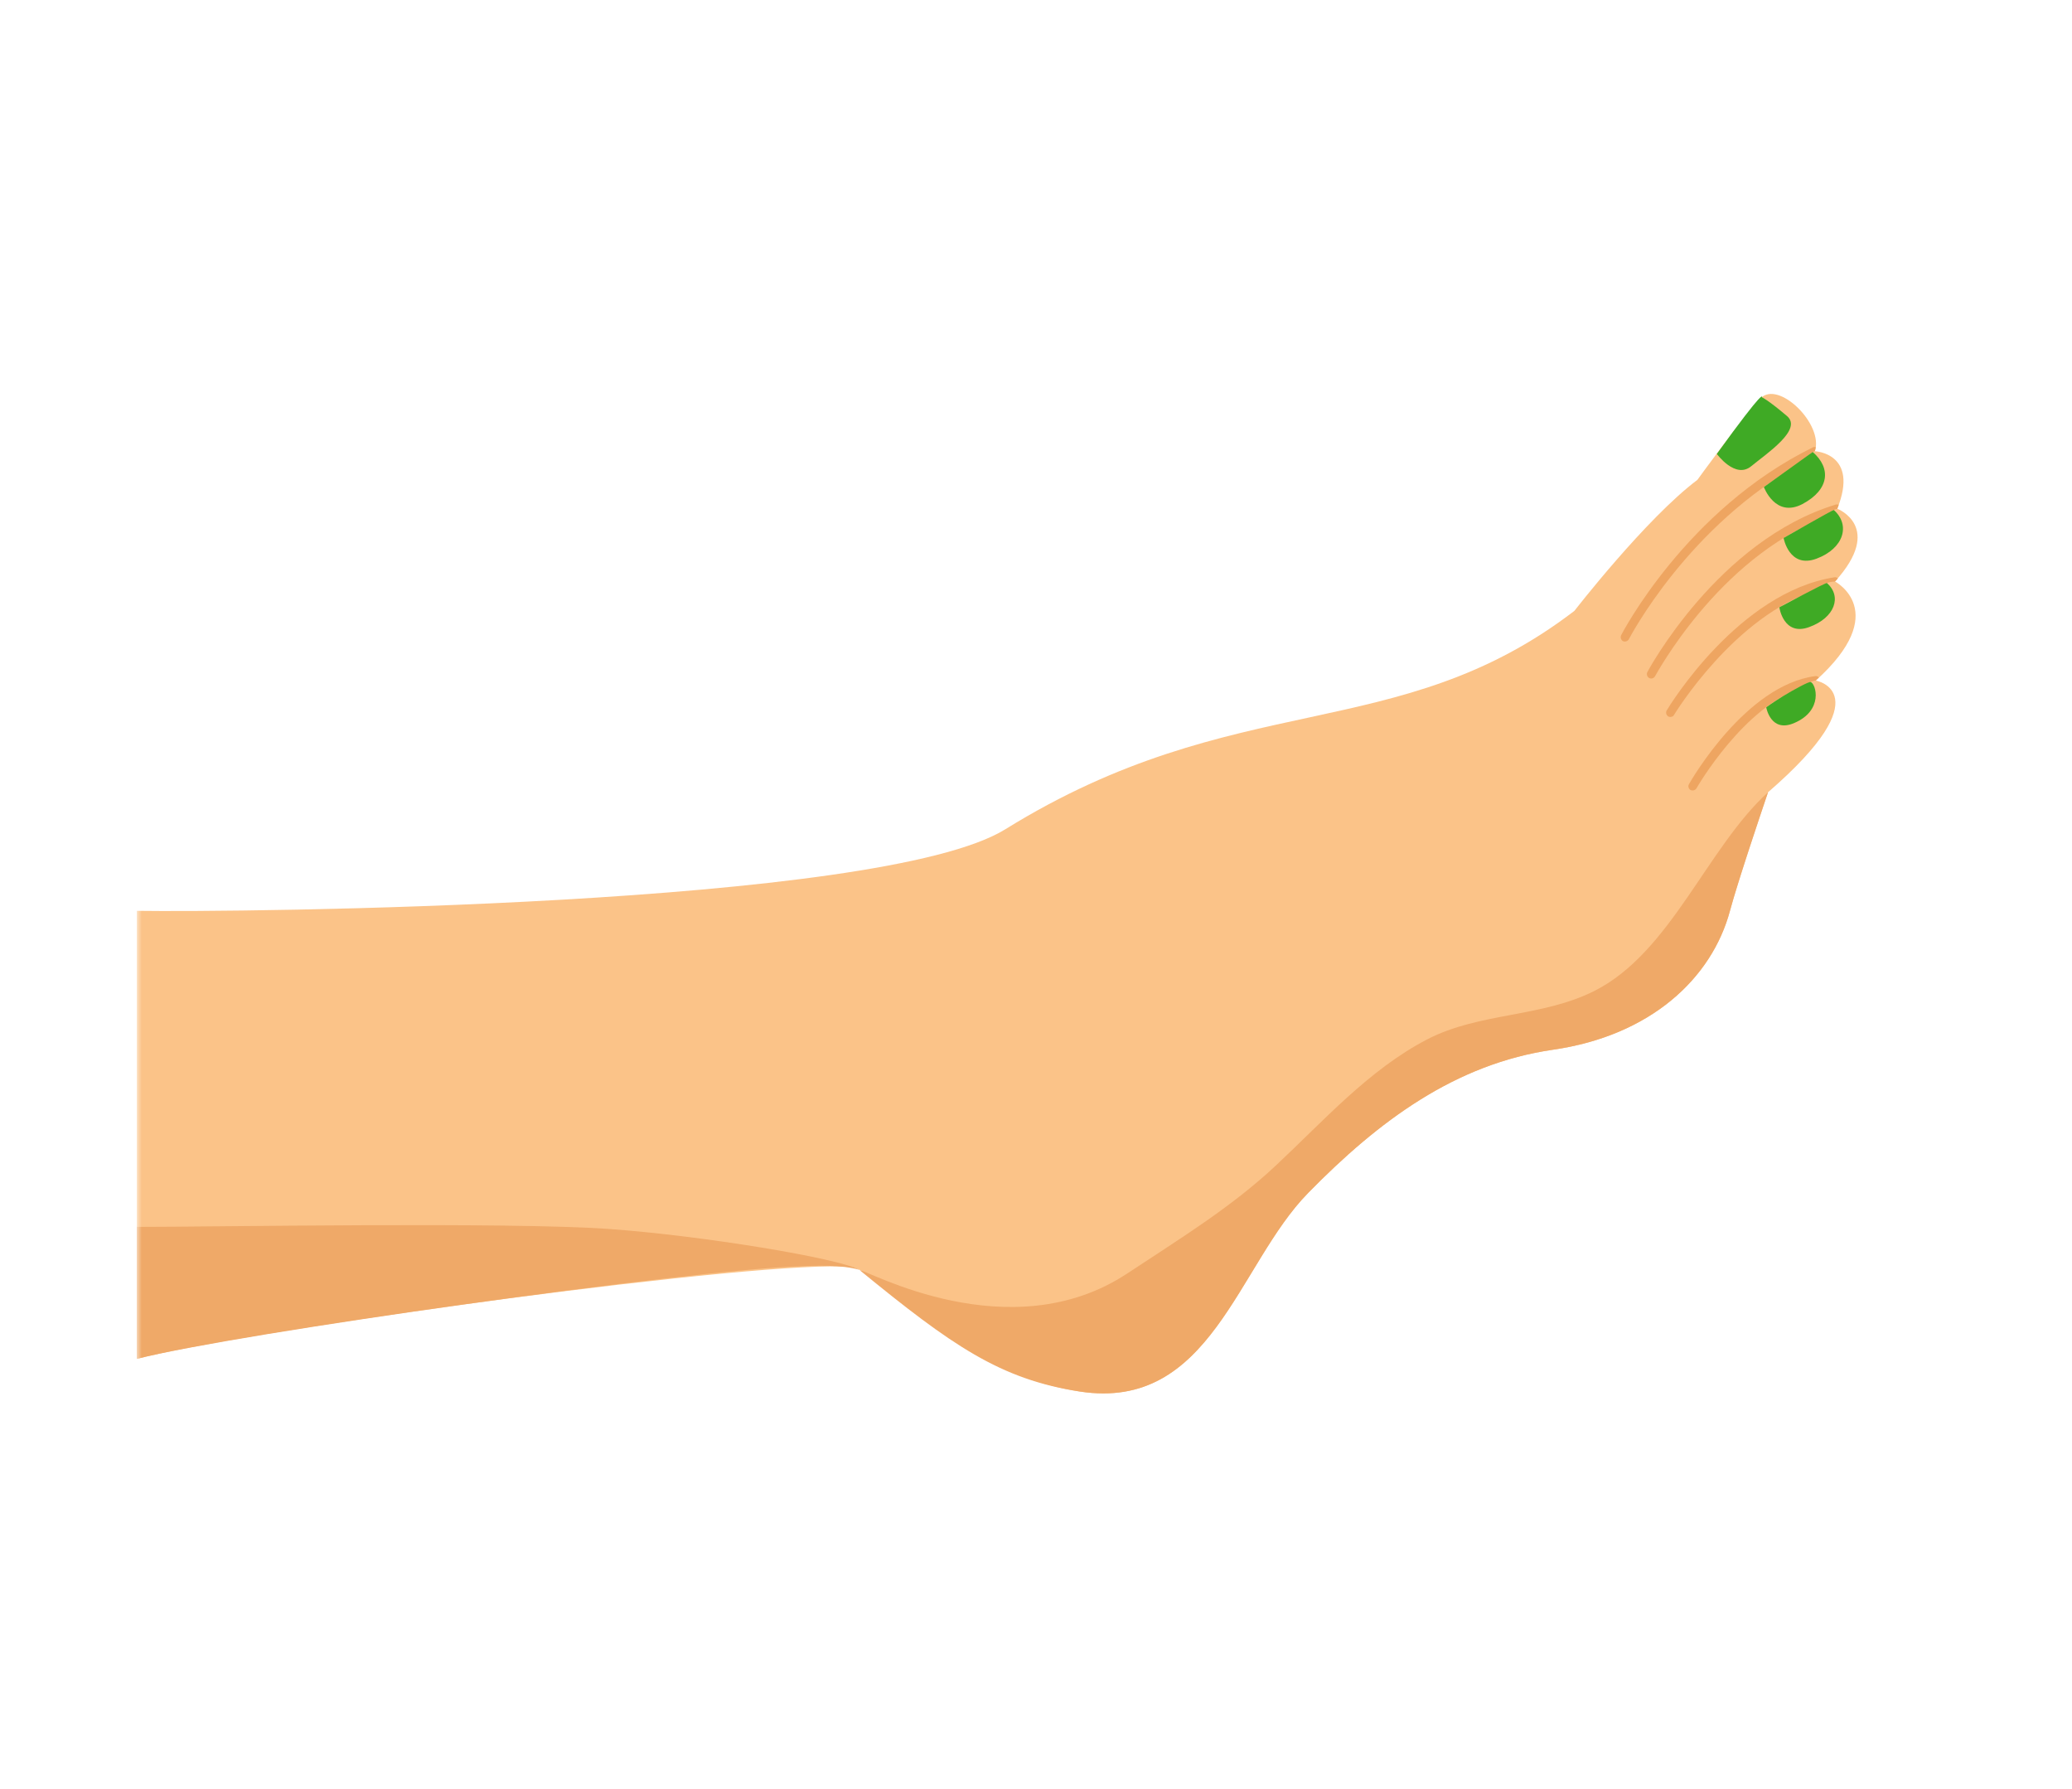 <svg width="212" height="183" viewBox="0 0 212 183" fill="none" xmlns="http://www.w3.org/2000/svg">
<mask id="mask0" mask-type="alpha" maskUnits="userSpaceOnUse" x="14" y="15" width="198" height="158">
<rect x="14" y="15" width="198" height="158" rx="10" fill="white"/>
</mask>
<g mask="url(#mask0)">
<path d="M87.04 129.614C78.899 128.73 25.965 135.932 14 139L14 93.17C24.162 93.324 90.064 92.771 102.868 84.823C126.538 70.168 142.967 76.371 161.087 62.486C161.087 62.486 168.419 53.029 173.671 49.086C173.671 49.086 178.304 42.694 180.118 40.761C181.932 38.827 186.623 43.391 185.69 46.156C185.69 46.156 190.264 46.343 187.984 52.036C187.984 52.036 192.811 53.902 187.752 59.482C187.752 59.482 193.608 62.565 185.788 69.614C185.788 69.614 192.683 70.838 180.898 81.043C180.898 81.043 177.965 89.613 177.004 93.17C175.15 100.063 168.91 105.93 158.905 107.376C148.9 108.823 141.07 114.656 133.857 122.016C126.622 129.368 123.885 144.401 110.484 142.341C97.075 140.231 90.607 129.997 87.04 129.614Z" fill="#FBC388"/>
<path d="M14 125.5C21.273 125.508 52.083 124.97 62.352 125.716C71.769 126.391 85.776 128.687 87.968 129.903C86.082 129.34 83.301 129.47 81.925 129.527C70.865 129.844 24.143 136.408 14 139L14 125.5Z" fill="#EFA968"/>
<path d="M115.332 130.269C120.615 126.771 125.941 123.53 130.528 119.233C135.38 114.705 140.057 109.418 146.015 106.324C151.394 103.536 157.719 104.097 163.157 101.351C170.958 97.4 174.64 86.735 180.898 81.043C180.027 83.609 177.712 90.504 177.004 93.17C175.15 100.062 168.91 105.93 158.905 107.376C148.9 108.823 141.07 114.656 133.857 122.016C126.622 129.368 123.885 144.401 110.484 142.341C102.314 141.085 97.396 137.639 87.961 129.925C88.656 129.875 103.311 138.194 115.332 130.269Z" fill="#EFA968"/>
<path d="M165.861 64.99C165.924 64.864 172.509 52.12 185.499 45.757C185.586 45.712 185.681 45.717 185.777 45.723C185.757 45.862 185.745 45.98 185.704 46.112C185.414 46.264 185.132 46.468 184.868 46.774C184.724 46.923 184.618 47.108 184.519 47.271C172.724 53.69 166.716 65.281 166.66 65.384C166.547 65.592 166.278 65.678 166.063 65.587C165.856 65.474 165.77 65.204 165.861 64.99Z" fill="#EEA561"/>
<path d="M168.544 68.76C168.608 68.634 175.744 55.285 187.85 51.606C187.953 51.59 188.048 51.595 188.136 51.622C188.095 51.755 188.054 51.888 187.984 52.036C187.984 52.036 187.984 52.036 188.006 52.043C187.503 52.177 187.01 52.436 186.66 52.861C186.624 52.898 186.603 52.964 186.567 53.002C175.76 57.181 169.422 69.057 169.336 69.176C169.223 69.383 168.954 69.469 168.747 69.356C168.517 69.236 168.453 68.974 168.544 68.76Z" fill="#EEA561"/>
<path d="M170.527 72.675C170.825 72.185 177.873 60.603 187.692 59.051C187.824 59.019 187.949 59.082 188.046 59.161C187.961 59.28 187.86 59.37 187.752 59.482C187.752 59.482 187.752 59.482 187.775 59.489C187.122 59.48 186.461 59.735 185.902 60.361C177.48 62.955 171.34 73.025 171.283 73.128C171.17 73.336 170.886 73.393 170.679 73.28C170.478 73.144 170.414 72.882 170.527 72.675Z" fill="#EEA561"/>
<path d="M172.817 80.202C173.043 79.787 178.663 70.065 185.735 69.161C185.888 69.136 186.014 69.199 186.104 69.3C186.003 69.39 185.896 69.502 185.795 69.592C185.795 69.592 185.795 69.592 185.817 69.599C185.335 69.667 184.871 69.911 184.448 70.337C178.435 72.201 173.637 80.53 173.58 80.633C173.467 80.841 173.176 80.92 172.969 80.807C172.761 80.694 172.682 80.402 172.817 80.202Z" fill="#EEA561"/>
<path d="M175.661 46.431C175.661 46.431 177.545 49.03 179.173 47.694C180.802 46.357 184.466 43.932 182.834 42.552C180.838 40.863 180.277 40.64 180.277 40.64C180.277 40.64 180.735 39.401 175.661 46.431Z" fill="#3FAA25"/>
<path d="M180.476 49.821C180.476 49.821 181.639 53.02 184.422 51.558C187.183 50.089 187.38 47.895 185.472 46.234L180.476 49.821Z" fill="#3FAA25"/>
<path d="M182.492 55.032C182.492 55.032 183.061 58.192 185.86 57.147C188.659 56.102 189.357 53.7 187.627 52.167C187.597 52.109 182.492 55.032 182.492 55.032Z" fill="#3FAA25"/>
<path d="M182.056 62.123C182.056 62.123 182.482 65.118 185.114 64.142C187.739 63.188 188.486 61.02 186.928 59.638C186.831 59.559 182.056 62.123 182.056 62.123Z" fill="#3FAA25"/>
<path d="M180.716 72.353C180.716 72.353 181.157 74.988 183.561 73.966C186.604 72.681 185.809 69.936 185.256 69.764C185.079 69.709 183.594 70.508 182.429 71.212C181.409 71.841 180.716 72.353 180.716 72.353Z" fill="#3FAA25"/>
</g>
</svg>
